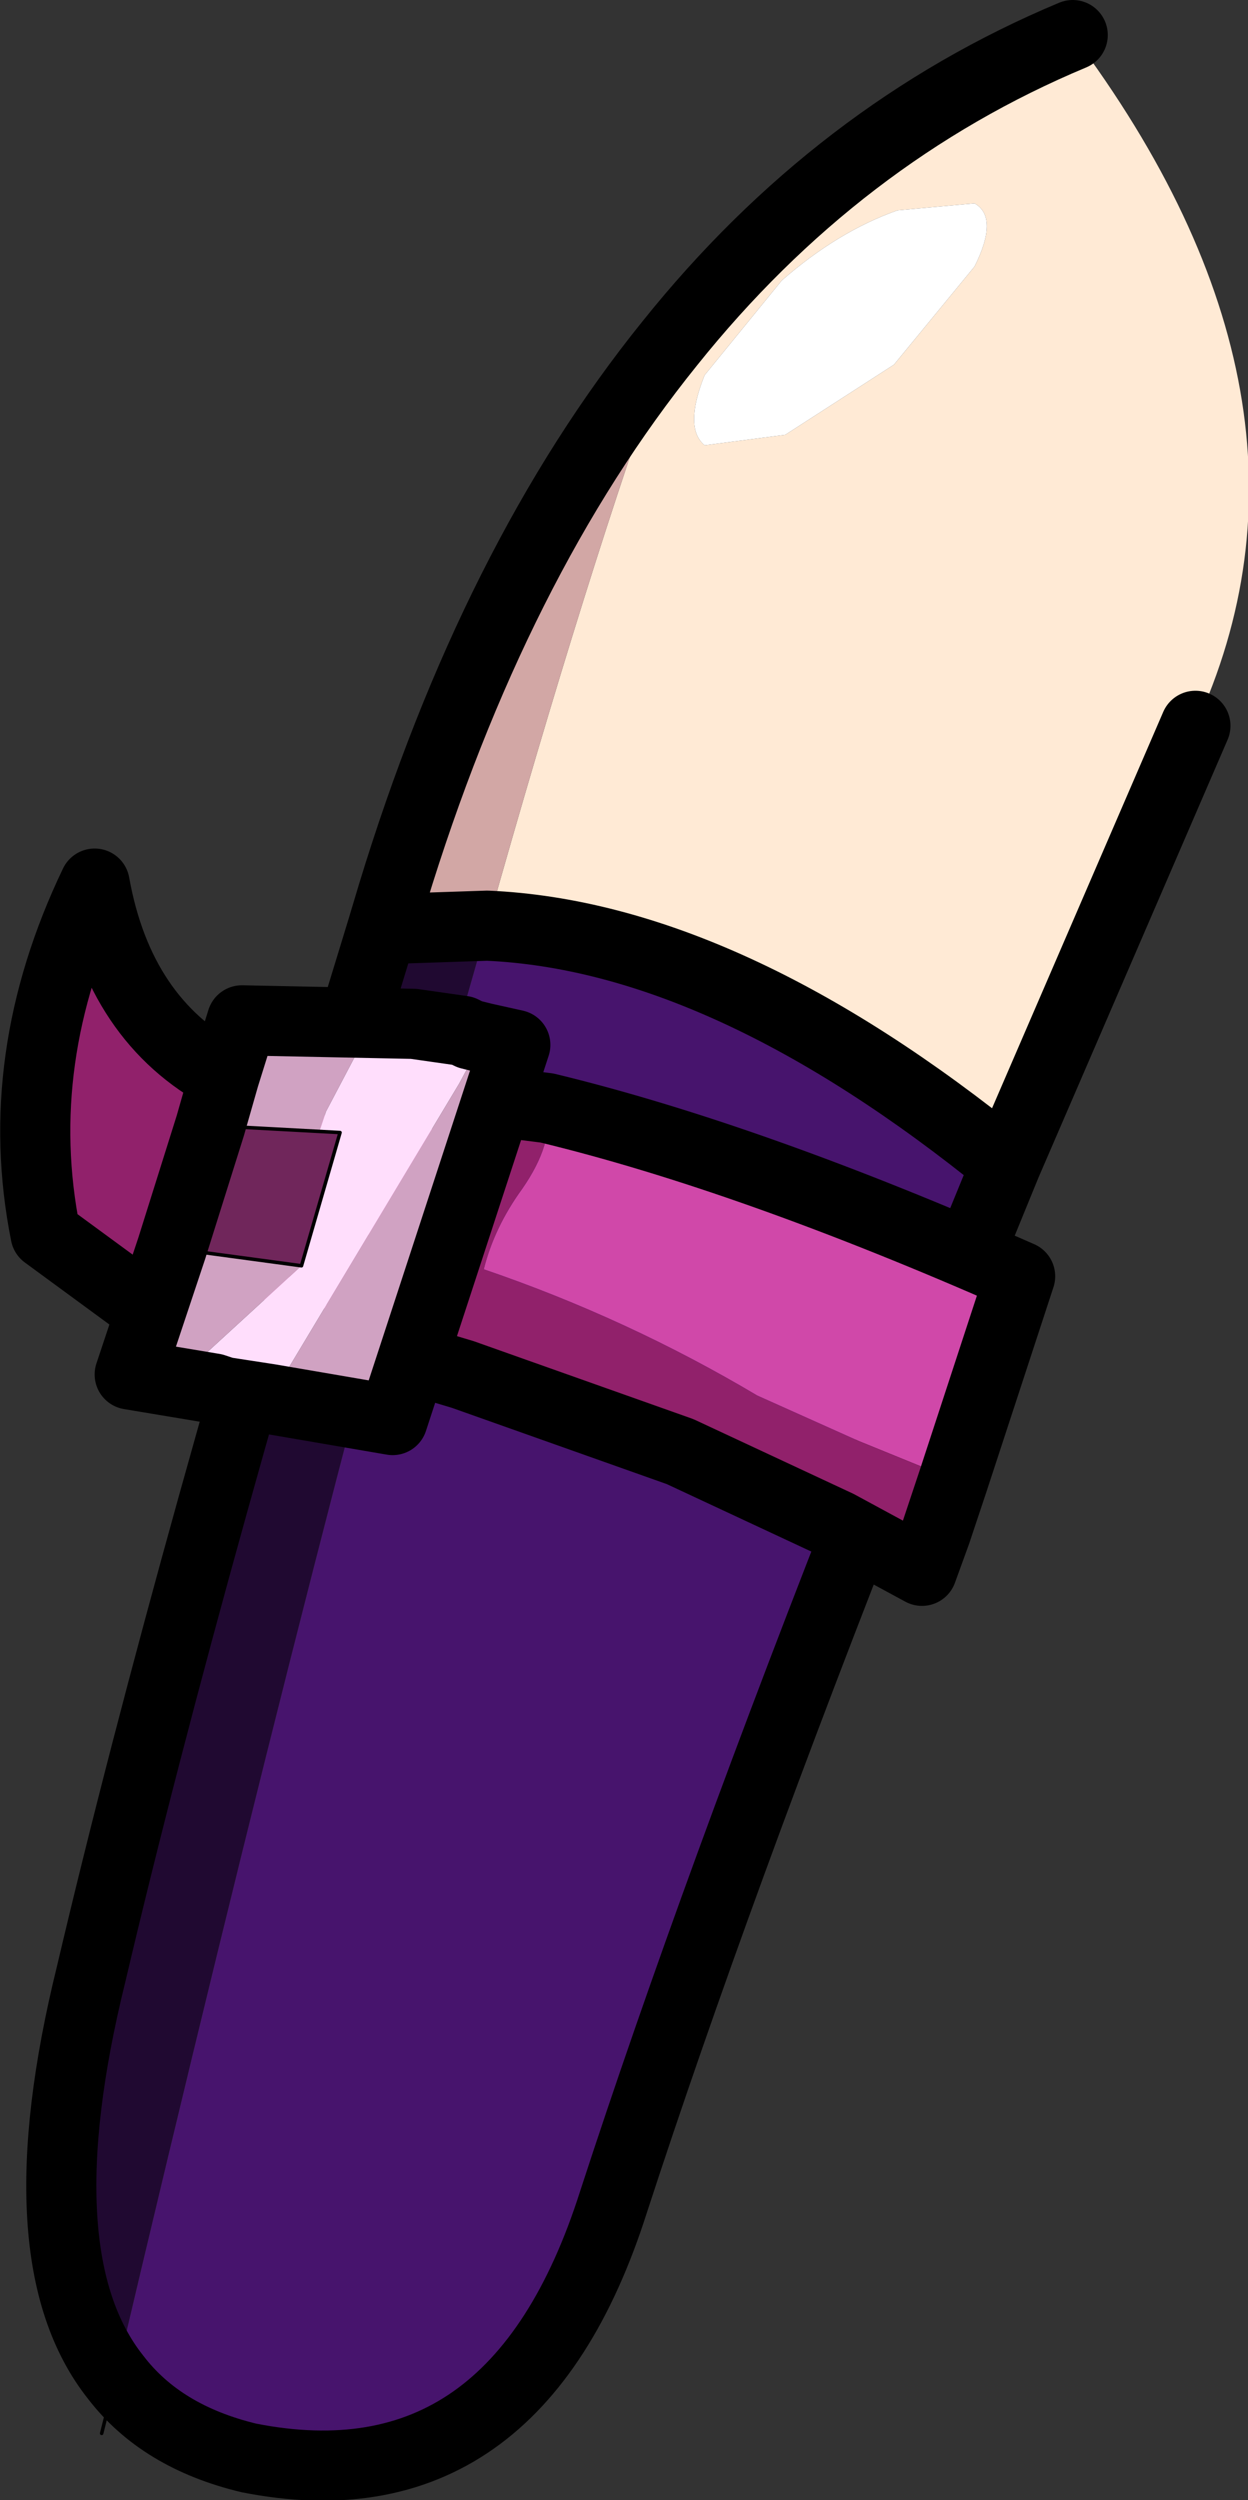 <?xml version="1.0" encoding="UTF-8" standalone="no"?>
<svg xmlns:xlink="http://www.w3.org/1999/xlink" height="35.65px" width="17.8px" xmlns="http://www.w3.org/2000/svg">
  <rect width="100%" height="100%" fill="#333333" stroke="none"/>
  <g transform="matrix(1.0, 0.0, 0.0, 1.0, 0.85, 0.5)">
    <path d="M11.9 4.7 L13.05 3.3 Q13.4 2.6 13.05 2.4 L11.95 2.5 Q11.1 2.8 10.3 3.5 L9.2 4.85 Q8.9 5.6 9.2 5.85 L10.35 5.7 11.9 4.7 M14.45 0.0 Q18.35 5.2 16.2 9.85 L13.5 16.1 Q9.5 12.85 6.1 12.7 7.55 7.55 8.7 4.4 11.1 1.4 14.45 0.0" fill="#ffead5" fill-rule="evenodd" stroke="none"/>
    <path d="M11.9 4.7 L10.35 5.7 9.2 5.85 Q8.9 5.6 9.2 4.85 L10.3 3.5 Q11.1 2.8 11.95 2.5 L13.05 2.4 Q13.4 2.6 13.05 3.3 L11.9 4.7" fill="#ffffff" fill-rule="evenodd" stroke="none"/>
    <path d="M6.1 12.7 Q9.5 12.85 13.5 16.1 L11.7 20.5 Q9.35 26.45 7.9 30.9 6.5 35.3 2.7 34.55 1.45 34.25 0.8 33.4 3.8 20.65 6.1 12.7" fill="#47146d" fill-rule="evenodd" stroke="none"/>
    <path d="M4.6 12.75 L6.1 12.7 Q3.8 20.65 0.8 33.4 -0.55 31.7 0.45 27.65 1.85 21.7 4.6 12.75" fill="#200931" fill-rule="evenodd" stroke="none"/>
    <path d="M8.7 4.4 Q7.55 7.55 6.1 12.7 L4.6 12.75 4.75 12.25 Q6.2 7.5 8.7 4.4" fill="#d2a7a5" fill-rule="evenodd" stroke="none"/>
    <path d="M14.45 0.0 Q11.1 1.4 8.7 4.4 6.2 7.5 4.75 12.25 L4.6 12.75 6.1 12.7 Q9.5 12.85 13.5 16.1 L16.2 9.85 M0.8 33.4 Q1.45 34.25 2.7 34.55 6.5 35.3 7.9 30.9 9.35 26.45 11.7 20.5 L13.5 16.1 M4.6 12.75 Q1.85 21.7 0.45 27.65 -0.55 31.7 0.8 33.4" fill="none" stroke="#000000" stroke-linecap="round" stroke-linejoin="round" stroke-width="1.0"/>
    <path d="M0.8 33.4 L0.6 34.2" fill="none" stroke="#000000" stroke-linecap="round" stroke-linejoin="round" stroke-width="0.05"/>
    <path d="M12.75 20.6 L11.4 20.05 9.95 19.4 Q8.1 18.3 6.05 17.6 6.2 17.0 6.6 16.45 7.05 15.8 6.95 15.3 9.85 16.0 13.7 17.7 L12.75 20.6 M6.95 15.3 L6.4 15.2 5.95 15.9 5.35 17.45 3.4 16.75 Q2.8 16.35 2.75 16.95 L3.0 17.5 4.75 18.8 1.9 18.4 3.0 14.8 6.95 15.3 M11.1 21.25 L11.65 21.55 12.35 21.8 12.5 21.35 12.3 21.9 11.1 21.25" fill="#d048a9" fill-rule="evenodd" stroke="none"/>
    <path d="M6.95 15.3 Q7.05 15.8 6.6 16.45 6.2 17.0 6.05 17.6 8.1 18.3 9.95 19.4 L11.4 20.05 12.75 20.6 12.55 21.2 12.5 21.35 12.35 21.8 11.65 21.55 11.1 21.25 8.85 20.2 5.75 19.1 4.8 18.85 4.75 18.8 3.0 17.5 2.75 16.95 Q2.8 16.35 3.4 16.75 L5.35 17.45 5.95 15.9 6.4 15.2 6.95 15.3 M5.75 19.1 L4.75 18.8 5.75 19.1" fill="#91216b" fill-rule="evenodd" stroke="none"/>
    <path d="M12.75 20.6 L13.7 17.7 Q9.85 16.0 6.95 15.3 L3.0 14.8 1.9 18.4 4.75 18.8 5.75 19.1 8.85 20.2 11.1 21.25 12.3 21.9 12.5 21.35 12.55 21.2 12.75 20.6 Z" fill="none" stroke="#000000" stroke-linecap="round" stroke-linejoin="round" stroke-width="1.0"/>
    <path d="M4.0 15.65 L3.45 17.55 1.6 17.3 2.15 15.55 4.0 15.65" fill="#70265b" fill-rule="evenodd" stroke="none"/>
    <path d="M3.0 19.45 L5.7 14.95 6.05 14.3 6.5 14.4 4.75 19.75 3.0 19.45 M5.05 14.1 L4.65 14.05 4.45 14.35 4.3 14.4 3.8 15.35 3.7 15.65 4.0 15.65 2.15 15.55 2.35 14.85 2.6 14.05 5.05 14.1 M3.45 17.55 L1.65 19.2 2.2 19.3 1.0 19.1 1.3 18.2 1.6 17.3 3.45 17.55" fill="#d0a2c2" fill-rule="evenodd" stroke="none"/>
    <path d="M6.05 14.3 L5.7 14.95 3.0 19.45 2.35 19.35 2.2 19.3 1.65 19.2 3.45 17.55 4.0 15.65 3.7 15.65 3.8 15.35 4.3 14.4 4.45 14.35 4.65 14.05 5.05 14.1 5.75 14.2 5.85 14.25 6.05 14.3" fill="#ffdefc" fill-rule="evenodd" stroke="none"/>
    <path d="M2.15 15.55 L1.6 17.3 1.3 18.2 -0.2 17.1 Q-0.7 14.6 0.5 12.1 0.85 14.05 2.35 14.85 L2.15 15.55" fill="#91216b" fill-rule="evenodd" stroke="none"/>
    <path d="M3.0 19.45 L4.75 19.75 6.5 14.4 6.05 14.3 5.85 14.25 5.75 14.2 5.05 14.1 2.6 14.05 2.35 14.85 Q0.85 14.05 0.5 12.1 -0.7 14.6 -0.2 17.1 L1.3 18.2 1.6 17.3 2.15 15.55 2.35 14.85 M2.2 19.3 L2.35 19.35 3.0 19.45 M2.2 19.3 L1.0 19.1 1.3 18.2" fill="none" stroke="#000000" stroke-linecap="round" stroke-linejoin="round" stroke-width="1.0"/>
    <path d="M4.0 15.65 L3.45 17.55 1.6 17.3 M2.15 15.55 L4.0 15.65" fill="none" stroke="#000000" stroke-linecap="round" stroke-linejoin="round" stroke-width="0.05"/>
  </g>
</svg>
